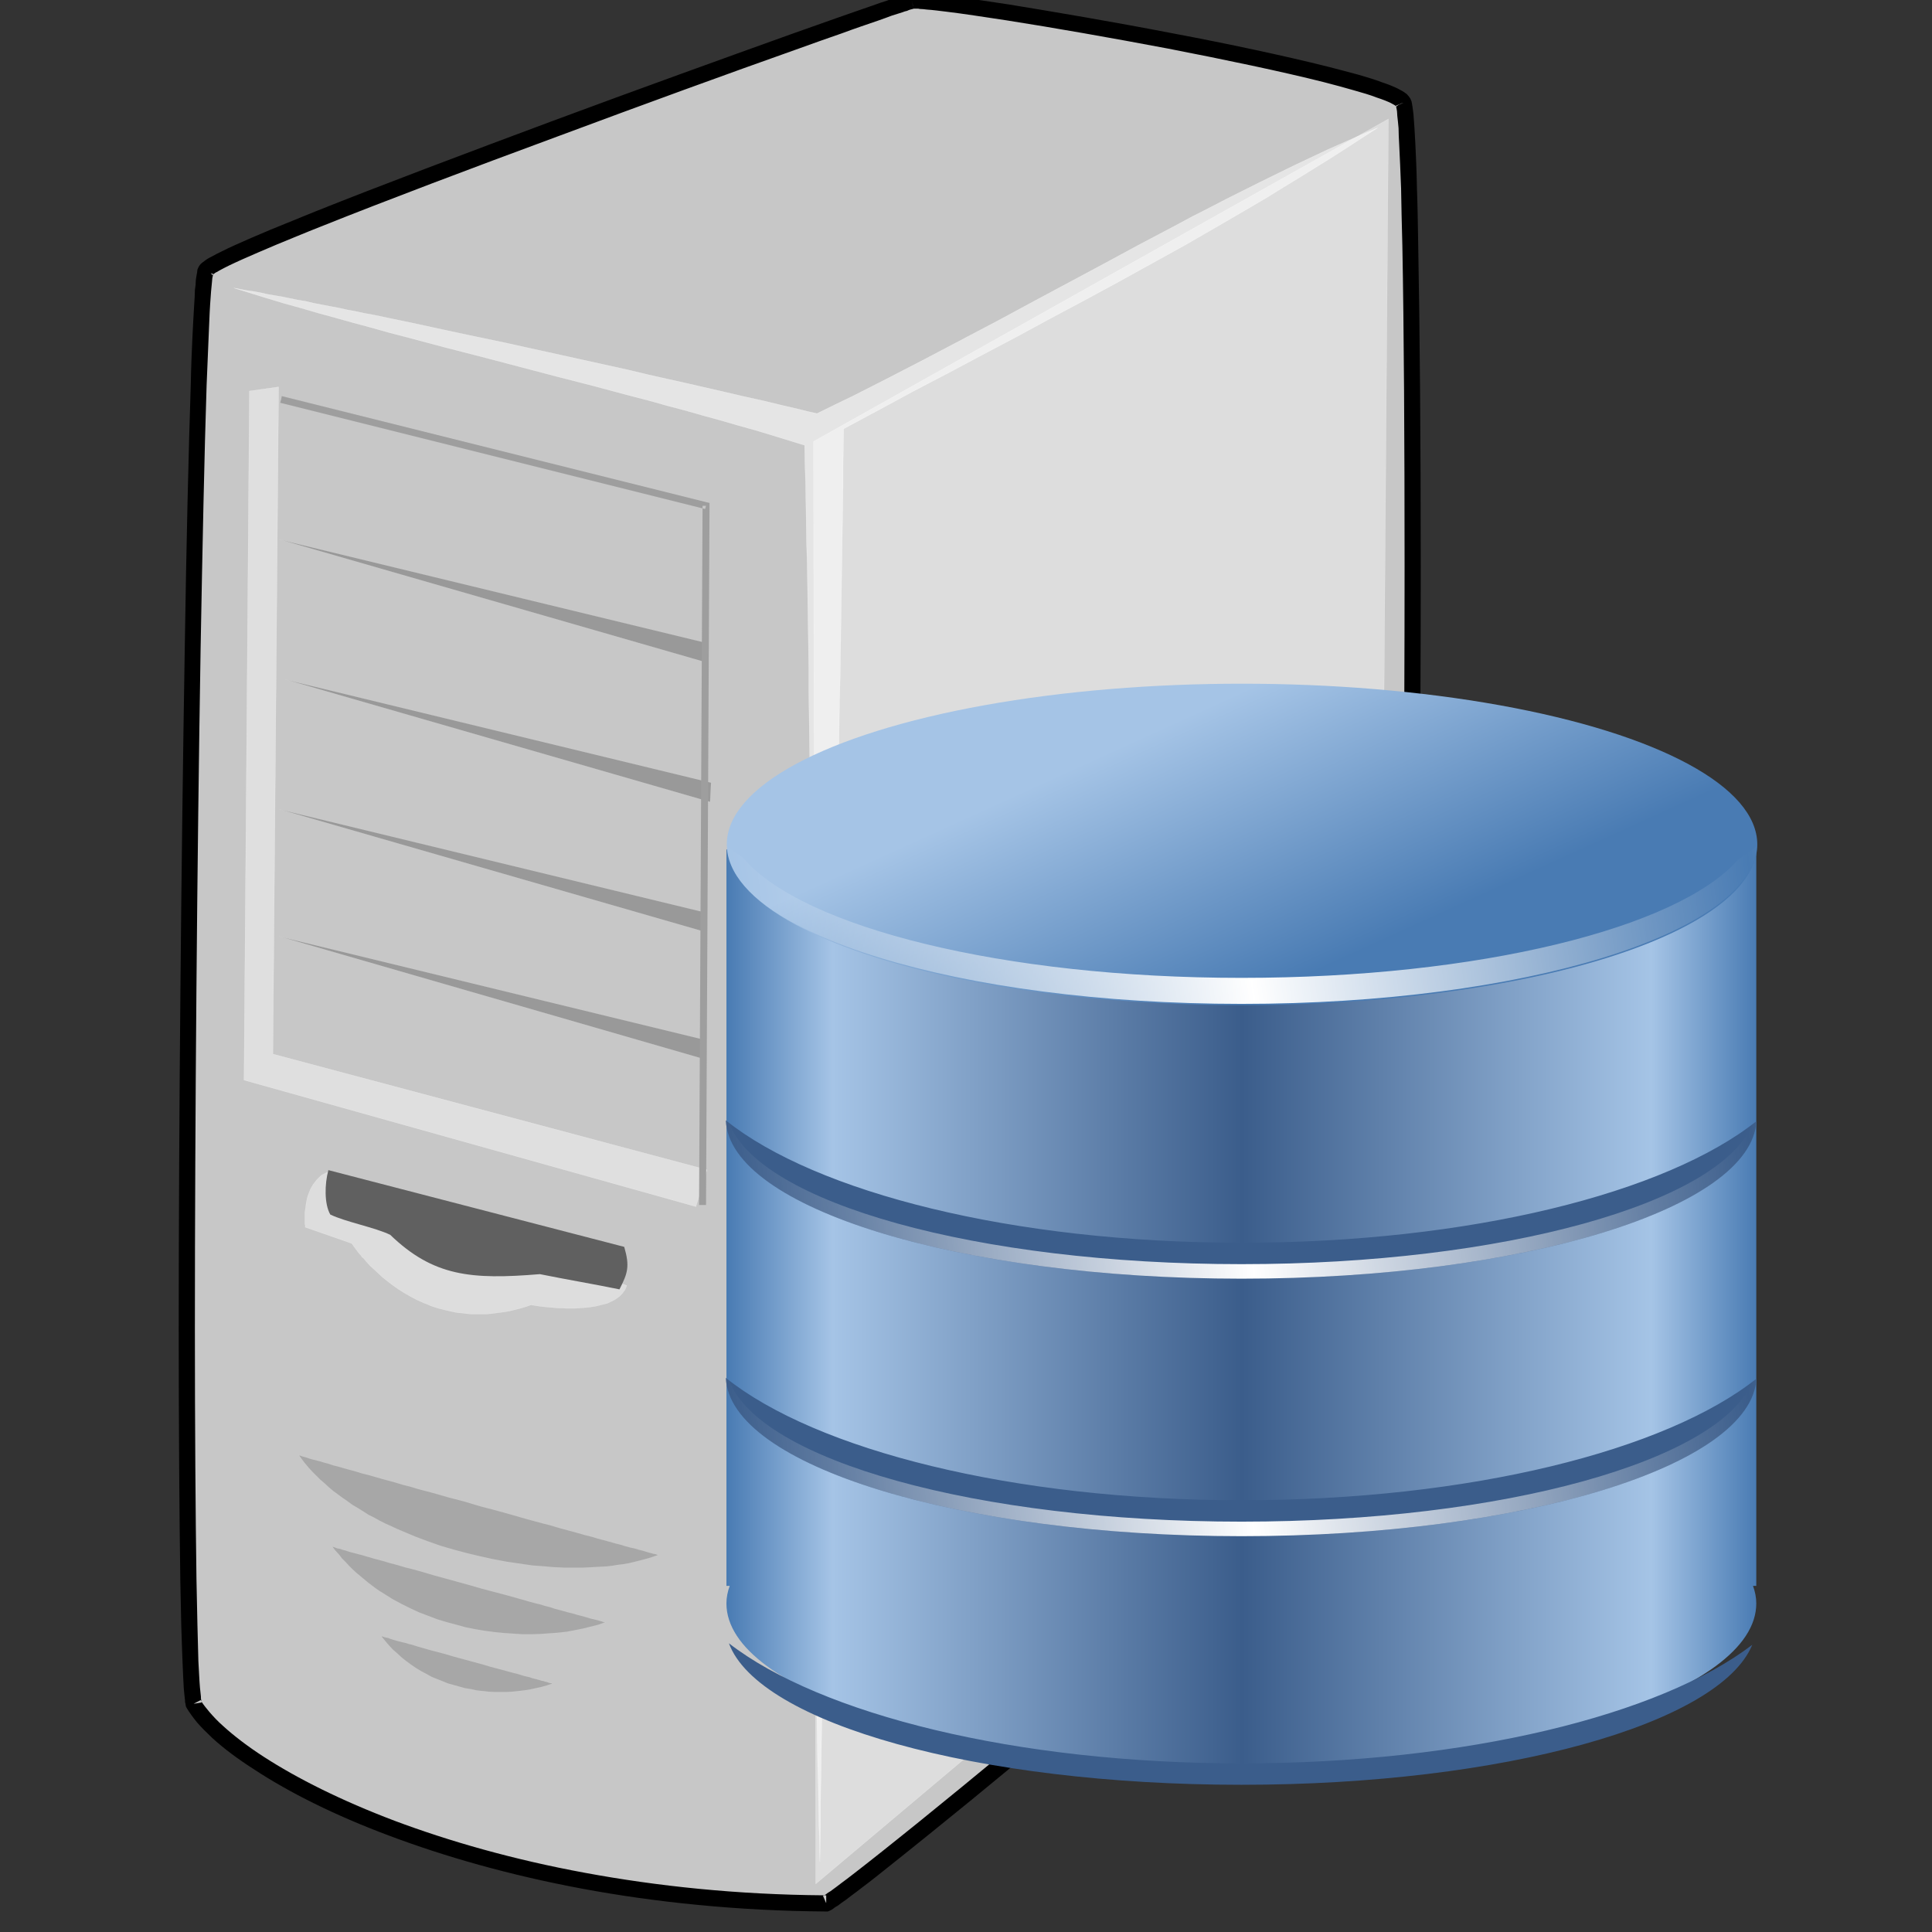 <?xml version="1.0" encoding="UTF-8" standalone="no"?>
<!-- Created with Inkscape (http://www.inkscape.org/) -->

<svg
   xmlns:dc="http://purl.org/dc/elements/1.1/"
   xmlns:cc="http://creativecommons.org/ns#"
   xmlns:rdf="http://www.w3.org/1999/02/22-rdf-syntax-ns#"
   xmlns:svg="http://www.w3.org/2000/svg"
   xmlns="http://www.w3.org/2000/svg"
   xmlns:xlink="http://www.w3.org/1999/xlink"
   xmlns:sodipodi="http://sodipodi.sourceforge.net/DTD/sodipodi-0.dtd"
   xmlns:inkscape="http://www.inkscape.org/namespaces/inkscape"
   id="svg11525"
   sodipodi:docname="openclipart_24_database_server.svg"
   viewBox="0 0 286.61 286.61"
   version="1.1"
   inkscape:version="0.91 r13725"
   width="286.61"
   height="286.61">
  <rect x="0" y="0" width="286.61" height="286.61" fill="#333333" stroke="none"/>
  <defs
     id="defs11527">
    <linearGradient
       id="linearGradient6035-4">
      <stop
         id="stop6037-2"
         style="stop-color:#ffffff"
         offset="0" />
      <stop
         id="stop6039-9"
         style="stop-color:#ffffff;stop-opacity:0"
         offset="1" />
    </linearGradient>
    <linearGradient
       id="linearGradient11801"
       y2="511.97"
       spreadMethod="reflect"
       gradientUnits="userSpaceOnUse"
       x2="286.63"
       gradientTransform="matrix(4.963,0,0,4.963,278.63,-3355.4)"
       y1="511.97"
       x1="269.97"
       inkscape:collect="always">
      <stop
         id="stop5497-7"
         style="stop-color:#497bb3"
         offset="0" />
      <stop
         id="stop5501-5"
         style="stop-color:#a5c4e6"
         offset=".205" />
      <stop
         id="stop5499-8"
         style="stop-color:#3b5d8b"
         offset="1" />
    </linearGradient>
    <linearGradient
       id="linearGradient11803"
       y2="527.34"
       gradientUnits="userSpaceOnUse"
       x2="286.63"
       y1="518.56"
       x1="282.36"
       inkscape:collect="always">
      <stop
         id="stop5468-4"
         style="stop-color:#a5c4e6"
         offset="0" />
      <stop
         id="stop5470-8"
         style="stop-color:#497bb3"
         offset="1" />
    </linearGradient>
    <linearGradient
       id="linearGradient11805"
       y2="520.33"
       xlink:href="#linearGradient6035-4"
       spreadMethod="reflect"
       gradientUnits="userSpaceOnUse"
       x2="327.78"
       gradientTransform="matrix(4.199,0,0,4.199,407.33,-3062.9)"
       y1="522.61"
       x1="308.5"
       inkscape:collect="always" />
    <linearGradient
       id="linearGradient11807"
       y2="520.33"
       xlink:href="#linearGradient6035-4"
       spreadMethod="reflect"
       gradientUnits="userSpaceOnUse"
       x2="327.78"
       gradientTransform="matrix(4.199,0,0,4.199,407.33,-3015.8)"
       y1="522.61"
       x1="308.5"
       inkscape:collect="always" />
    <linearGradient
       id="linearGradient11809"
       y2="520.33"
       xlink:href="#linearGradient6035-4"
       spreadMethod="reflect"
       gradientUnits="userSpaceOnUse"
       x2="327.78"
       gradientTransform="matrix(4.199,0,0,4.199,407.33,-2971.6)"
       y1="522.61"
       x1="308.5"
       inkscape:collect="always" />
  </defs>
  <sodipodi:namedview
     id="base"
     bordercolor="#666666"
     inkscape:pageshadow="2"
     inkscape:window-y="-8"
     fit-margin-left="0"
     pagecolor="#ffffff"
     fit-margin-top="0"
     inkscape:window-maximized="1"
     inkscape:zoom="0.98994949"
     inkscape:window-x="1272"
     inkscape:window-height="660"
     showgrid="false"
     borderopacity="1.0"
     inkscape:current-layer="layer1"
     inkscape:cx="139.27198"
     inkscape:cy="141.79691"
     fit-margin-right="0"
     fit-margin-bottom="0"
     inkscape:window-width="1280"
     inkscape:pageopacity="0.0"
     inkscape:document-units="px" />
  <g
     id="layer1"
     inkscape:label="Layer 1"
     inkscape:groupmode="layer"
     transform="translate(-331.39,-429.06)">
    <g
       id="g16774-4"
       transform="matrix(1.12,0,0,1.12,-885.905,1550.9)">
      <g
         id="layer1-3-5-2"
         inkscape:label="Capa 1"
         transform="translate(705.43,-1146.4)">
        <g
           id="g10-5-2"
           transform="matrix(0.042,0,0,0.042,319.39,59.128)"
           class="Graphic">
          <g
             id="g12-4-2">
            <g
               id="g14-64-0"
               style="fill:#c7c7c7">
              <path
                 id="path16-1-5"
                 inkscape:connector-curvature="0"
                 d="m 5903,2361 c 50,82 34,3995 -31,4149 -51,122 -1703,1495 -1789,1531 -1117,-7 -1870,-414 -1995,-629 -48,-270 -7,-4433 38,-4520 40,-76 2153,-833 2227,-851 67,-15 1493,229 1550,320 z" />
            </g>
            <g
               id="g18-6-5"
               style="fill:#000000">
              <path
                 id="path20-8-2"
                 inkscape:connector-curvature="0"
                 d="m 5881,2374 2,-1 -2,2 c 0,-1 -1,-1 -1,-1 l 0,-2 7,-3 -2,2 -5,1 5,-1 -2,2 -2,1 z m 2,-1 2,-2 2,-2 5,-2 -5,4 5,-4 1,0 -6,3 0,1 0,-1 -4,3 z m 10,-6 -1,0 1,0 -1,0 11,-6 -10,5 0,1 z m 11,-4 -11,4 0,-1 11,-3 z m 20,-15 c -2,-3 -4,-6 -7,-9 -2,-3 -5,-5 -8,-7 -5,-4 -12,-8 -20,-12 -7,-4 -15,-7 -24,-11 -9,-4 -19,-7 -30,-11 -21,-8 -47,-16 -75,-24 -29,-8 -61,-16 -95,-25 -136,-34 -313,-72 -494,-106 -181,-35 -364,-66 -511,-90 -73,-11 -138,-21 -189,-27 -25,-3 -47,-6 -65,-8 -9,-1 -17,-1 -24,-2 -4,0 -7,0 -10,-1 l -9,0 c -3,0 -5,0 -7,1 l -4,0 c -2,0 -3,0 -4,1 -2,0 -4,1 -7,2 -2,0 -5,1 -8,2 -3,1 -7,2 -11,3 -4,2 -8,3 -13,5 -10,3 -22,7 -35,12 -13,4 -28,9 -44,15 -33,11 -71,25 -115,40 -43,15 -91,32 -144,51 -209,75 -481,173 -753,274 -271,101 -542,203 -747,285 -51,21 -98,40 -140,57 -43,18 -80,34 -111,48 -16,7 -30,14 -42,20 -13,6 -24,12 -33,17 -5,2 -9,5 -13,7 -4,3 -8,5 -10,7 -4,3 -7,5 -9,7 -5,4 -7,8 -9,11 -1,2 -2,5 -4,9 0,3 -1,6 -1,9 -1,3 -1,7 -2,11 -1,4 -1,8 -2,13 0,9 -1,20 -3,32 0,13 -1,27 -2,42 -2,31 -4,69 -6,111 -2,43 -4,91 -5,144 -7,213 -14,504 -19,835 -11,662 -19,1482 -19,2144 0,308 2,583 5,791 1,52 2,100 3,143 1,43 3,82 4,115 1,34 3,62 4,85 1,12 2,22 3,30 1,5 1,9 1,13 1,3 2,7 2,10 l 1,4 2,4 c 9,15 20,30 33,46 14,16 30,32 48,49 35,32 80,66 135,101 107,70 249,142 423,207 173,65 377,124 608,167 231,43 489,70 769,72 l 6,0 5,-2 8,-4 c 2,-2 5,-3 8,-6 3,-2 6,-4 10,-6 l 12,-9 c 9,-6 19,-13 30,-22 11,-8 23,-17 37,-28 27,-20 58,-45 93,-73 35,-28 74,-59 116,-93 169,-136 385,-315 600,-497 215,-181 430,-366 593,-512 41,-37 79,-71 113,-103 34,-31 64,-59 89,-84 13,-13 24,-24 34,-35 11,-11 20,-20 28,-29 8,-9 14,-17 19,-23 3,-4 5,-8 7,-10 2,-4 4,-8 6,-11 0,-2 1,-5 2,-8 1,-3 2,-5 3,-9 1,-6 2,-13 3,-22 2,-8 3,-17 4,-28 1,-11 2,-22 3,-35 2,-25 4,-55 7,-89 1,-34 3,-72 5,-113 8,-166 14,-391 19,-648 10,-516 16,-1164 16,-1743 0,-389 -3,-747 -8,-1012 -1,-66 -2,-127 -4,-181 -1,-53 -3,-100 -5,-139 -1,-20 -2,-38 -3,-53 -1,-16 -2,-30 -3,-41 -1,-6 -1,-11 -2,-16 -1,-5 -1,-10 -2,-13 -1,-4 -1,-8 -2,-11 -1,-2 -1,-4 -2,-5 -1,-3 -2,-5 -3,-6 z m -37,21 12,-12 -12,12 z m -6,9 c 1,3 1,7 2,11 0,4 1,9 1,15 1,11 3,24 4,39 0,15 1,33 2,52 2,39 4,86 6,139 1,53 2,114 4,180 5,264 7,622 7,1011 0,578 -5,1227 -15,1742 -6,257 -12,481 -19,646 -2,42 -4,79 -6,113 -2,33 -4,63 -6,88 -1,12 -2,24 -4,34 0,10 -2,18 -3,26 -1,7 -2,14 -3,18 0,3 -1,4 -1,6 0,1 -1,2 -1,2 0,1 -1,2 -2,4 -1,1 -3,4 -4,6 -5,6 -10,13 -17,21 -7,7 -16,17 -26,27 l -34,34 c -25,24 -54,52 -88,83 -33,31 -71,66 -112,102 -163,146 -377,330 -592,512 -215,181 -431,360 -598,495 -42,34 -81,65 -116,93 -35,28 -66,52 -93,73 -13,10 -26,20 -37,28 -10,8 -20,15 -28,21 -4,3 -8,6 -12,8 -3,2 -6,4 -8,6 -2,1 -4,2 -5,3 -276,-2 -528,-29 -755,-71 -228,-42 -429,-100 -600,-164 -169,-64 -308,-134 -413,-202 -51,-33 -94,-66 -128,-97 -17,-15 -31,-30 -43,-44 -10,-12 -19,-23 -26,-34 l 0,-4 c -1,-3 -1,-7 -1,-11 -1,-8 -2,-18 -3,-28 -2,-23 -3,-51 -5,-84 -1,-33 -2,-71 -3,-115 -1,-42 -2,-90 -3,-142 -3,-208 -5,-482 -5,-790 0,-662 7,-1481 18,-2143 6,-330 12,-622 19,-834 2,-53 4,-101 6,-144 2,-42 3,-79 5,-109 1,-16 2,-30 3,-42 1,-12 2,-22 3,-31 0,-4 1,-8 1,-11 1,-4 1,-6 2,-9 l 0,-2 c 0,-1 1,-1 2,-2 2,-1 4,-3 7,-5 4,-1 7,-4 11,-6 9,-5 19,-10 31,-16 12,-6 26,-12 41,-19 31,-14 67,-29 109,-47 42,-17 89,-37 140,-57 205,-82 475,-184 746,-284 271,-101 543,-200 752,-274 52,-19 101,-36 144,-51 43,-16 82,-29 114,-40 17,-6 31,-11 44,-16 13,-4 25,-8 35,-11 4,-2 9,-3 13,-4 4,-2 7,-3 10,-4 3,-1 5,-1 8,-2 l 3,-1 -2,-8 1,8 1,0 4,0 7,0 c 2,0 5,0 8,1 7,0 14,1 23,2 17,1 39,4 64,7 50,6 114,16 187,27 147,23 329,55 509,89 180,35 357,72 492,106 34,9 65,17 92,25 28,8 53,15 73,23 10,3 20,7 28,10 7,3 15,6 20,9 5,3 10,5 13,8 0,0 1,0 1,1 0,1 1,3 1,4 z M 4075,8017 c 1,0 1,-1 2,-1 l 6,0 0,14 -8,-13 8,13 0,11 -10,-23 c 0,0 1,-1 2,-1 z M 2110,7400 c 1,1 1,3 2,4 1,1 1,3 1,4 l -25,4 21,-11 1,-1 -1,1 1,-1 2,0 -2,0 z m 39,-4498 0,3 c -1,0 -1,1 -2,1 l -5,-6 -17,-4 17,4 -2,-1 4,2 5,1 z m -7,-2 2,1 -2,-1 z m -16,-8 14,7 -14,-7 z m 14,7 -10,-11 10,11 z m 2217,-841 -2,-17 2,17 z m -4,-17 4,17 0,1 -4,-18 z" />
            </g>
            <g
               id="g22-8-9"
               style="fill:#ffffff;fill-opacity:0.541;stroke:#ffffff;stroke-opacity:0.541">
              <path
                 id="path24-1-0"
                 inkscape:connector-curvature="0"
                 d="m 5822,2442 -52,22 -52,23 -52,23 -53,25 -53,25 -53,26 -53,26 -54,27 -54,27 -54,28 -55,28 -54,29 -55,29 -55,29 -111,60 -112,60 -112,60 -113,61 -114,60 -114,60 -114,59 -57,29 -57,29 -58,28 -57,28 -27,-6 -28,-7 -56,-13 -58,-14 -59,-13 -60,-14 -61,-14 -61,-14 -63,-14 -62,-14 -63,-15 -127,-28 -127,-28 -64,-14 -63,-14 -62,-13 -62,-13 -61,-13 -60,-13 -60,-13 -58,-12 -57,-12 -28,-5 -28,-6 -27,-5 -27,-6 -27,-5 -26,-5 -26,-5 -25,-6 -25,-4 -24,-5 -24,-5 -24,-4 -23,-4 -22,-5 -22,-4 -21,-3 -21,-4 -20,-4 52,16 52,16 53,16 54,15 55,16 55,15 57,16 56,15 57,16 58,15 116,31 117,30 118,31 118,31 117,30 116,31 58,15 57,16 57,15 56,16 55,15 55,16 54,15 53,16 52,16 52,16 1,60 2,61 1,61 1,63 1,64 2,64 1,65 1,66 1,67 1,67 1,68 0,69 1,69 1,70 1,70 0,71 1,71 0,72 1,72 1,73 1,146 1,147 0,149 1,149 2,299 1,300 1,149 1,148 1,147 1,146 1,73 0,72 1,72 1,71 0,71 1,71 1,69 1,70 0,68 1,68 1,67 1,67 1,66 1,65 1,65 2,63 1,63 1,62 2,61 1,60 1,-61 1,-61 0,-63 1,-63 1,-64 1,-65 1,-66 1,-67 1,-67 1,-68 1,-69 2,-69 1,-70 1,-71 1,-71 1,-72 1,-72 2,-73 1,-73 1,-73 3,-148 3,-149 2,-151 3,-151 6,-303 5,-303 3,-151 3,-150 2,-149 3,-149 1,-73 2,-73 1,-73 1,-72 1,-71 1,-72 1,-70 2,-70 1,-70 1,-68 1,-68 1,-68 1,-66 1,-66 1,-65 1,-64 1,-64 0,-62 1,-62 1,-60 110,-59 109,-59 109,-57 109,-58 108,-57 107,-58 107,-57 107,-58 105,-58 105,-58 104,-60 103,-60 51,-30 50,-31 51,-31 50,-31 50,-31 50,-32 49,-32 50,-32 z" />
            </g>
            <g
               id="g28-1-8"
               style="fill:none">
              <path
                 id="path30-7-3"
                 inkscape:connector-curvature="0"
                 d="m 5822,2442 c -549,232 -1156,606 -1768,901 -580,-138 -1417,-322 -1839,-396 543,169 1257,327 1800,496 32,1271 16,3196 48,4467 16,-1282 59,-3238 75,-4519 586,-317 1161,-601 1684,-949 z" />
            </g>
            <g
               id="g32-7-8"
               style="fill:#000000;fill-opacity:0.161;stroke:#ffffff;stroke-opacity:0.161">
              <path
                 id="path34-1-0"
                 inkscape:connector-curvature="0"
                 d="m 2420,6628 10,14 10,13 11,13 12,13 12,12 12,12 14,12 13,12 14,12 15,11 15,11 16,11 15,11 17,10 16,10 17,11 18,9 18,10 18,9 18,8 19,9 19,8 19,8 19,8 40,15 40,14 41,12 41,11 42,10 41,9 42,8 41,6 41,6 41,3 21,2 20,1 19,1 20,0 20,0 19,0 19,-1 19,-1 18,-1 19,-1 17,-2 18,-3 17,-2 17,-3 17,-4 16,-4 15,-4 15,-4 15,-5 15,-5 -2,-1 -1,0 -5,-2 -6,-1 -7,-2 -8,-2 -10,-3 -10,-3 -12,-3 -13,-4 -14,-3 -15,-4 -16,-5 -16,-4 -18,-5 -18,-5 -19,-5 -20,-6 -20,-5 -21,-6 -22,-6 -22,-6 -22,-6 -23,-7 -24,-6 -48,-13 -49,-14 -50,-14 -50,-13 -50,-15 -50,-13 -49,-14 -49,-13 -23,-7 -24,-6 -23,-7 -22,-6 -22,-6 -21,-6 -21,-6 -20,-5 -19,-6 -19,-5 -18,-5 -17,-5 -16,-4 -15,-5 -15,-4 -13,-4 -12,-3 -12,-3 -10,-3 -9,-3 -7,-2 -7,-2 -5,-2 -2,0 -2,-1 z" />
            </g>
            <g
               id="g38-5-0"
               style="fill:none">
              <path
                 id="path40-7-9"
                 inkscape:connector-curvature="0"
                 d="m 2420,6628 c 201,289 833,431 1133,315 -53,-14 -1066,-293 -1133,-315 z" />
            </g>
            <g
               id="g42-6-1"
               style="fill:#ffffff;fill-opacity:0.388;stroke:#ffffff;stroke-opacity:0.388">
              <path
                 id="path44-7-9"
                 inkscape:connector-curvature="0"
                 d="m 3454,6093 -936,-361 -9,4 -8,4 -8,4 -6,5 -6,6 -6,6 -5,7 -5,6 -4,7 -4,7 -3,7 -3,8 -3,8 -2,7 -3,15 -2,15 -2,14 0,6 0,7 0,5 0,6 0,5 0,4 0,4 1,4 0,2 0,2 0,1 0,1 146,51 1,1 1,1 1,1 1,2 2,2 1,3 3,3 2,3 3,4 3,4 3,4 4,5 4,4 4,6 5,4 10,12 10,11 13,12 13,12 14,13 15,12 17,13 17,12 19,12 19,11 21,11 22,10 11,4 11,5 12,4 12,4 13,3 12,3 13,3 13,3 13,2 13,1 14,2 14,1 14,0 15,0 15,0 15,-1 15,-2 15,-2 16,-2 16,-3 16,-4 16,-4 17,-5 17,-6 1,0 2,1 3,0 6,1 6,1 7,1 8,1 9,1 10,1 11,1 12,1 12,1 12,0 13,1 26,0 14,-1 13,-1 14,-1 13,-2 13,-2 12,-3 12,-3 12,-3 10,-5 11,-5 9,-6 8,-6 8,-8 3,-4 3,-4 3,-4 2,-4 2,-5 2,-5 z" />
            </g>
            <g
               id="g48-57-2"
               style="fill:none">
              <path
                 id="path50-0-5"
                 inkscape:connector-curvature="0"
                 d="m 3454,6093 -936,-361 c -97,34 -78,177 -78,177 l 146,51 c 0,0 204,319 566,194 0,0 269,48 302,-61 z" />
            </g>
            <g
               id="g52-5-4"
               style="fill:#606060">
              <path
                 id="path54-7-4"
                 inkscape:connector-curvature="0"
                 d="m 3446,5971 c -311,-81 -622,-161 -933,-242 -12,44 -13,107 6,140 47,23 142,41 189,64 136,131 255,142 472,124 84,17 168,31 251,48 26,-51 33,-72 15,-134 z" />
            </g>
            <g
               id="g56-7-9"
               style="fill:none">
              <path
                 id="path58-8-9"
                 inkscape:connector-curvature="0"
                 d="m 3446,5971 c -311,-81 -622,-161 -933,-242 -12,44 -13,107 6,140 47,23 142,41 189,64 136,131 255,142 472,124 84,17 168,31 251,48 26,-51 33,-72 15,-134 z" />
            </g>
            <g
               id="g60-5-3"
               style="fill:#ffffff;fill-opacity:0.4;stroke:#ffffff;stroke-opacity:0.4">
              <path
                 id="path62-2-6"
                 inkscape:connector-curvature="0"
                 d="m 5856,2414 -1813,1017 7,4549 1775,-1494 31,-4072 z" />
            </g>
            <g
               id="g66-2-5"
               style="fill:none">
              <path
                 id="path68-9-0"
                 inkscape:connector-curvature="0"
                 d="m 5856,2414 -1813,1017 7,4549 1775,-1494 31,-4072 z" />
            </g>
            <g
               id="g70-9-2"
               style="fill:#000000;fill-opacity:0.161;stroke:#ffffff;stroke-opacity:0.161">
              <path
                 id="path72-9-9"
                 inkscape:connector-curvature="0"
                 d="m 2525,6916 10,13 11,12 10,13 11,11 11,12 11,11 12,11 12,10 12,10 12,10 13,10 12,9 13,9 13,8 27,17 28,15 28,14 28,13 29,11 29,11 30,9 30,8 29,8 30,6 30,5 30,4 30,3 30,2 29,2 29,0 29,-1 27,-2 28,-2 27,-3 26,-5 25,-5 24,-6 24,-6 22,-8 -2,-1 -4,0 -4,-2 -5,-1 -6,-2 -8,-2 -8,-2 -9,-2 -10,-3 -10,-3 -11,-3 -12,-3 -13,-4 -13,-3 -14,-4 -15,-4 -15,-4 -15,-5 -16,-4 -16,-5 -17,-4 -18,-5 -35,-10 -36,-10 -38,-10 -38,-10 -38,-11 -76,-21 -37,-10 -37,-11 -36,-10 -17,-4 -17,-5 -17,-5 -16,-4 -16,-5 -15,-4 -15,-4 -14,-4 -14,-4 -13,-4 -12,-3 -11,-3 -12,-3 -10,-3 -9,-3 -8,-2 -8,-3 -7,-1 -6,-2 -5,-2 -4,-1 -3,-1 z" />
            </g>
            <g
               id="g76-2-3"
               style="fill:none">
              <path
                 id="path78-7-5"
                 inkscape:connector-curvature="0"
                 d="m 2525,6916 c 209,276 627,323 861,239 -39,-10 -810,-222 -861,-239 z" />
            </g>
            <g
               id="g80-6-1"
               style="fill:#000000;fill-opacity:0.161;stroke:#ffffff;stroke-opacity:0.161">
              <path
                 id="path82-0-7"
                 inkscape:connector-curvature="0"
                 d="m 2680,7199 12,15 12,14 13,14 14,12 14,13 14,11 15,11 16,11 15,9 17,9 16,9 17,7 18,7 17,7 18,5 18,5 18,5 19,3 18,4 19,2 18,2 19,1 19,0 19,0 18,-1 19,-2 18,-2 19,-3 18,-4 18,-4 18,-5 17,-6 -1,0 -2,-1 -3,0 -4,-1 -3,-1 -5,-2 -5,-1 -6,-2 -6,-1 -6,-2 -7,-2 -8,-2 -8,-2 -8,-3 -9,-2 -9,-2 -19,-6 -20,-5 -22,-6 -22,-6 -23,-6 -23,-7 -48,-13 -48,-13 -23,-7 -23,-6 -23,-6 -21,-6 -21,-6 -19,-6 -9,-2 -9,-3 -9,-2 -8,-2 -8,-2 -7,-2 -7,-2 -6,-2 -6,-2 -5,-2 -5,-1 -5,-1 -3,-1 -3,-1 -3,-1 -2,0 z" />
            </g>
            <g
               id="g86-0-3"
               style="fill:none">
              <path
                 id="path88-3-1"
                 inkscape:connector-curvature="0"
                 d="m 2680,7199 c 121,163 355,213 540,149 -25,-6 -507,-139 -540,-149 z" />
            </g>
            <g
               id="g90-5-4"
               style="fill:#fcfcfc;fill-opacity:0.439;stroke:#ffffff;stroke-opacity:0.439">
              <path
                 id="path92-9-6"
                 inkscape:connector-curvature="0"
                 d="m 2356,3259 -92,13 -17,2173 1425,399 35,-116 -1369,-365 18,-2104 z" />
            </g>
            <g
               id="g96-7-4"
               style="fill:none">
              <path
                 id="path98-7-2"
                 inkscape:connector-curvature="0"
                 d="m 2356,3259 -92,13 -17,2173 1425,399 35,-116 -1369,-365 18,-2104 z" />
            </g>
            <g
               id="g100-1-2"
               style="fill:#000000;fill-opacity:0.231;stroke:#ffffff;stroke-opacity:0.231">
              <path
                 id="path102-64-6"
                 inkscape:connector-curvature="0"
                 d="m 3700,4065 -2,61 -1340,-386 1342,325 z" />
            </g>
            <g
               id="g106-1-1"
               style="fill:#000000;fill-opacity:0.231;stroke:#ffffff;stroke-opacity:0.231">
              <path
                 id="path108-3-2"
                 inkscape:connector-curvature="0"
                 d="m 3720,4507 -3,61 -1339,-386 1342,325 z" />
            </g>
            <g
               id="g112-9-8"
               style="fill:#000000;fill-opacity:0.231;stroke:#ffffff;stroke-opacity:0.231">
              <path
                 id="path114-09-9"
                 inkscape:connector-curvature="0"
                 d="m 3700,4916 -2,61 -1340,-386 1342,325 z" />
            </g>
            <g
               id="g118-8-8"
               style="fill:#000000;fill-opacity:0.231;stroke:#ffffff;stroke-opacity:0.231">
              <path
                 id="path120-3-8"
                 inkscape:connector-curvature="0"
                 d="m 3700,5318 -2,61 -1340,-387 1342,326 z" />
            </g>
            <g
               id="g124-5-6"
               style="fill:#9e9e9e">
              <path
                 id="path126-3-8"
                 inkscape:connector-curvature="0"
                 d="m 2361,3309 1332,333 -11,2197 11,0 11,0 11,-2205 0,-9 -8,-2 -1341,-335 -2,11 -3,10 z m 1340,335 -8,-2 0,-8 11,0 -3,10 z" />
            </g>
          </g>
        </g>
      </g>
      <g
         id="g16724-3"
         transform="matrix(0.825,0,0,0.772,-152.09,-201.4)">
        <path
           id="path5488-8"
           d="m 1618.4,-890.85 0,126.36 0.525,0 c -0.339,1.013 -0.525,1.975 -0.525,3.018 0,15.228 36.989,27.557 82.672,27.557 45.683,0 82.672,-12.33 82.672,-27.557 0,-1.045 -0.186,-2.004 -0.525,-3.018 l 0.525,0 0,-126.36 -165.34,0 z"
           sodipodi:nodetypes="cccssscccc"
           style="fill:url(#linearGradient11801)"
           inkscape:connector-curvature="0" />
        <ellipse
           id="path5460-3"
           style="fill:url(#linearGradient11803)"
           transform="matrix(4.963,0,0,4.963,278.63,-3481.3)"
           cx="286.631"
           cy="521.78"
           rx="16.668"
           ry="5.556" />
        <path
           id="path6026-3"
           d="m 1618.3,-800.18 c 0.619,15.05 37.507,27.164 82.804,27.164 45.168,0 81.851,-12.042 82.672,-27.033 -14.494,12.328 -46.02,20.865 -82.672,20.865 -36.727,0 -68.35,-8.627 -82.804,-20.996 z"
           style="fill:#3b5d8b"
           inkscape:connector-curvature="0" />
        <path
           id="path6030-3"
           d="m 1618.3,-891.51 c 0.619,15.05 37.507,27.164 82.804,27.164 45.168,0 81.851,-12.042 82.672,-27.033 -0.906,0.771 -1.851,1.491 -2.887,2.231 -0.038,0.049 -0.091,0.082 -0.131,0.131 -9.625,11.663 -41.587,20.209 -79.654,20.209 -38.306,0 -70.487,-8.695 -79.917,-20.471 -0.105,-0.075 -0.16,-0.187 -0.263,-0.262 -0.918,-0.671 -1.812,-1.273 -2.624,-1.968 z"
           style="fill:url(#linearGradient11805)"
           inkscape:connector-curvature="0" />
        <path
           id="path6022-8"
           style="fill:#3b5d8b"
           inkscape:connector-curvature="0"
           d="m 1618.3,-844.36 c 0.619,15.05 37.507,27.164 82.804,27.164 45.168,0 81.851,-12.042 82.672,-27.033 -14.494,12.328 -46.02,20.865 -82.672,20.865 -36.727,0 -68.35,-8.627 -82.804,-20.996 z" />
        <path
           id="path6043-0"
           d="m 1618.3,-844.36 c 0.619,15.05 37.507,27.164 82.804,27.164 45.168,0 81.851,-12.042 82.672,-27.033 -0.209,0.177 -0.443,0.352 -0.656,0.525 -5.216,13.55 -39.937,24.014 -82.016,24.014 -42.466,0 -77.55,-10.545 -82.279,-24.277 -0.168,-0.133 -0.362,-0.255 -0.525,-0.393 z"
           style="fill:url(#linearGradient11807)"
           inkscape:connector-curvature="0" />
        <path
           id="path6054-4"
           style="fill:url(#linearGradient11809)"
           inkscape:connector-curvature="0"
           d="m 1618.3,-800.18 c 0.619,15.05 37.507,27.164 82.804,27.164 45.168,0 81.851,-12.042 82.672,-27.033 -0.209,0.177 -0.443,0.352 -0.656,0.525 -5.216,13.55 -39.937,24.014 -82.016,24.014 -42.466,0 -77.55,-10.545 -82.279,-24.277 -0.168,-0.133 -0.362,-0.255 -0.525,-0.393 z" />
        <path
           id="path6060-7"
           d="m 1618.8,-754.64 c 4.728,13.732 39.813,24.277 82.279,24.277 42.079,0 76.8,-10.464 82.016,-24.014 -14.766,12.043 -45.892,20.34 -82.016,20.34 -36.314,0 -67.608,-8.456 -82.279,-20.602 z"
           style="fill:#3b5d8b"
           inkscape:connector-curvature="0" />
      </g>
    </g>
  </g>
</svg>

